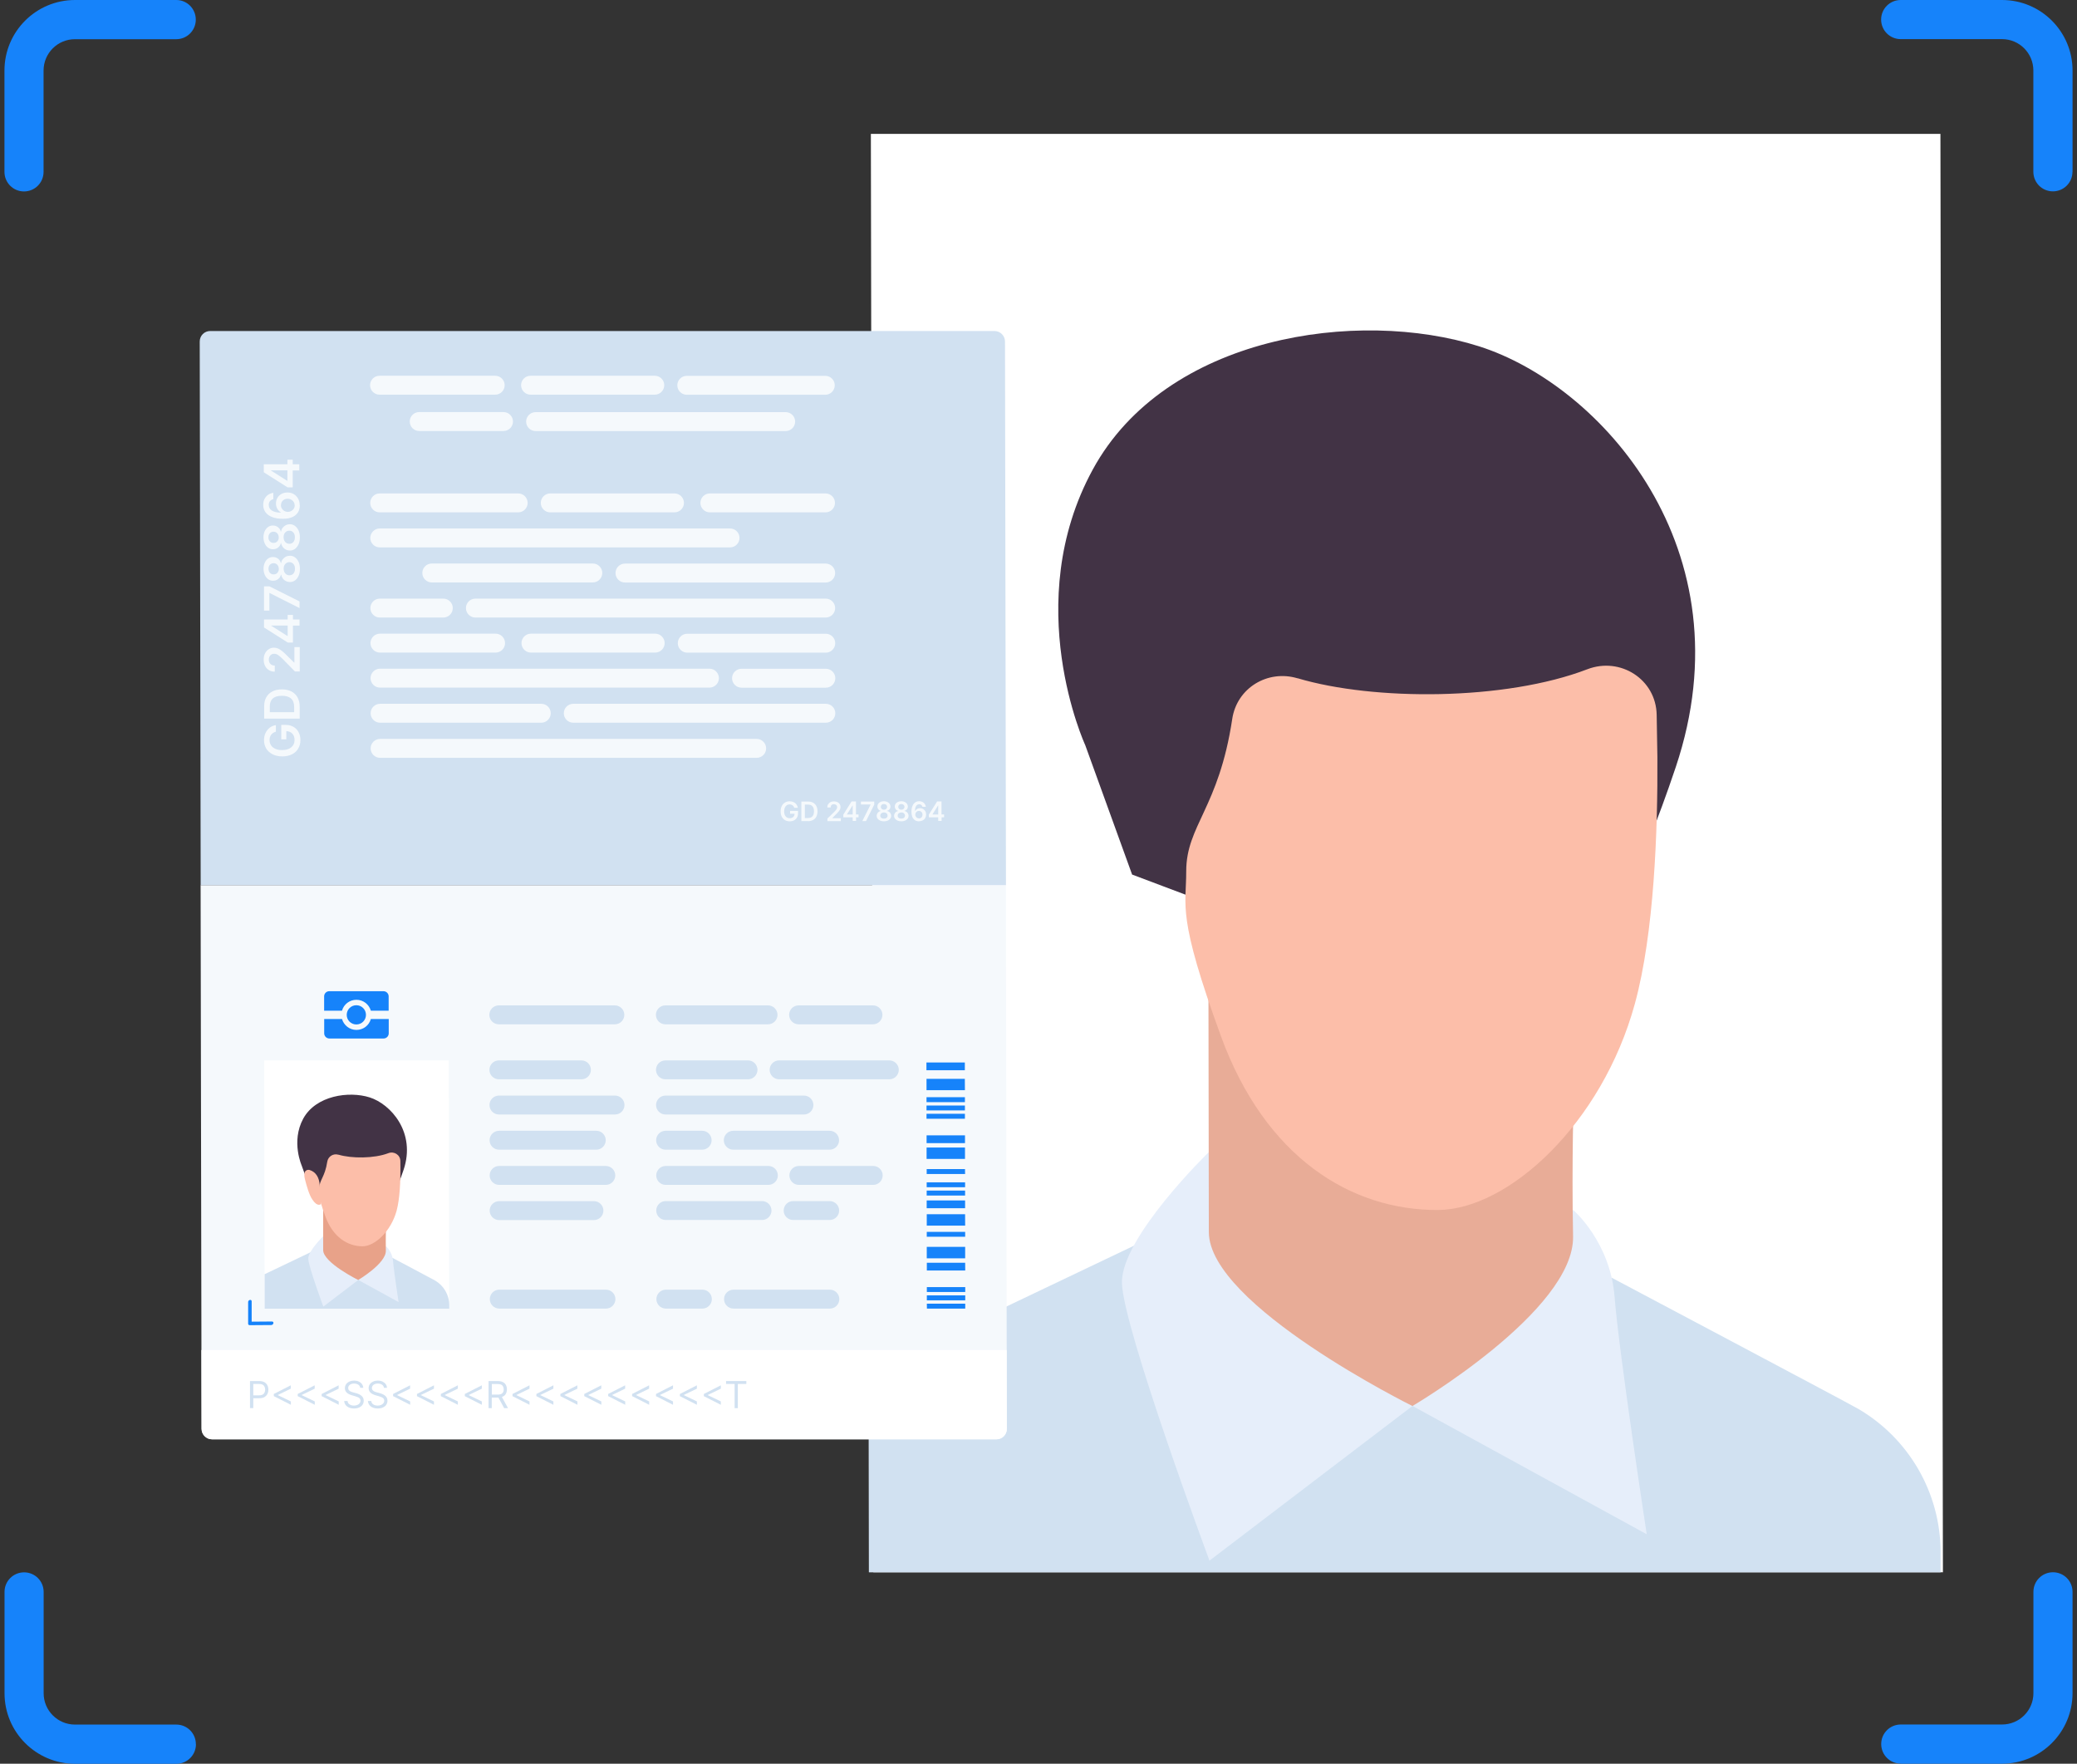 <svg width="212" height="180" viewBox="0 0 212 180" fill="none" xmlns="http://www.w3.org/2000/svg">
<rect x="0" y="0" width="212" height="180" fill="#333333" stroke="none"/>
<g clip-path="url(#clip0_1_4021)">
<path d="M2.451 19.538C3.555 19.538 4.447 18.646 4.447 17.542V7.2C4.447 5.433 5.879 4.001 7.646 4.001H17.988C19.093 4.001 19.985 3.109 19.985 2.005C19.985 0.9 19.101 0 17.996 0H7.655C3.678 0 0.455 3.224 0.455 7.2V17.542C0.455 18.646 1.346 19.538 2.451 19.538Z" fill="#1683FA"/>
<path d="M19.992 178.003C19.992 176.899 19.101 176.007 17.996 176.007H7.654C5.887 176.007 4.455 174.575 4.455 172.808V162.466C4.455 161.362 3.563 160.47 2.459 160.47C1.354 160.47 0.462 161.362 0.462 162.466V172.808C0.462 176.784 3.686 180.008 7.662 180.008H18.004C19.109 180.008 20.001 179.116 20.001 178.012L19.992 178.003Z" fill="#1683FA"/>
<path d="M211.546 17.542V7.2C211.546 3.224 208.322 0 204.346 0H194.004C192.899 0 192.007 0.892 192.007 1.996C192.007 3.101 192.899 3.993 194.004 3.993H204.346C206.113 3.993 207.545 5.425 207.545 7.192V17.534C207.545 18.638 208.436 19.53 209.541 19.53C210.646 19.53 211.537 18.638 211.537 17.534L211.546 17.542Z" fill="#1683FA"/>
<path d="M194.003 180H204.345C208.321 180 211.545 176.776 211.545 172.8V162.458C211.545 161.354 210.653 160.462 209.549 160.462C208.444 160.462 207.552 161.354 207.552 162.458V172.8C207.552 174.567 206.121 175.999 204.353 175.999H194.012C192.907 175.999 192.015 176.891 192.015 177.996C192.015 179.1 192.907 179.992 194.012 179.992L194.003 180Z" fill="#1683FA"/>
<path d="M198.314 160.462H89.144L88.89 13.664H198.06L198.314 160.462Z" fill="white"/>
<path d="M164.507 130.402C164.507 130.402 188.652 143.19 189.675 143.788C194.797 146.782 198.069 152.305 198.077 158.409V160.47H88.686L88.654 140.049L115.736 127.138L164.507 130.41V130.402Z" fill="#D1E1F1"/>
<path d="M160.58 123.489C160.58 123.489 164.368 126.737 164.802 132.366C165.236 137.995 168.083 156.584 168.083 156.584L144.167 143.485L160.58 123.48V123.489Z" fill="#E6EEFA"/>
<path d="M144.167 143.493L123.451 159.276C123.451 159.276 114.656 135.614 114.517 130.967C114.377 126.32 123.377 117.59 123.377 117.59L144.167 143.502V143.493Z" fill="#E6EEFA"/>
<path d="M160.646 111.143C160.646 111.143 160.409 118.564 160.564 126.173C160.72 133.774 144.168 143.494 144.168 143.494C144.168 143.494 123.402 133.217 123.386 125.747C123.37 118.285 123.345 100.04 123.345 100.04L160.646 111.143Z" fill="#E8AC97"/>
<path d="M110.769 76.043C110.769 76.043 104.093 61.577 111.538 47.922C118.975 34.266 138.579 31.411 150.974 35.346C163.37 39.29 178.506 56.054 171.044 78.293C163.583 100.531 156.726 104.769 156.726 104.769L115.555 89.256L110.769 76.043Z" fill="#423345"/>
<path d="M132.443 69.219C140.207 71.534 153.626 71.526 162.02 68.302C165.391 67.01 169.032 69.334 169.097 72.95C169.138 75.175 169.163 76.984 169.171 77.311C169.212 84.707 168.852 95.204 166.872 102.437C163.517 114.685 153.969 123.456 146.769 123.489C137.9 123.53 129.154 118.138 124.629 105.767C120.105 93.396 121.087 92.537 121.078 88.921C121.078 84.249 124.408 82.465 125.775 73.375C126.249 70.217 129.383 68.311 132.443 69.227V69.219Z" fill="#FCBEA9"/>
<path d="M20.476 90.336L20.574 145.817C20.574 146.406 21.057 146.889 21.646 146.889H101.705C102.294 146.889 102.769 146.414 102.769 145.817L102.671 90.336H20.476Z" fill="#F5F9FC"/>
<path d="M101.509 33.783H21.45C20.861 33.783 20.386 34.258 20.386 34.855L20.484 90.336H102.679L102.581 34.855C102.581 34.266 102.098 33.783 101.509 33.783Z" fill="#D1E1F1"/>
<path d="M45.848 133.553H27.013L26.964 108.222H45.807L45.848 133.553Z" fill="white"/>
<path d="M40.071 128.381C40.071 128.381 44.228 130.582 44.408 130.688C45.291 131.204 45.856 132.153 45.856 133.208V133.56H27.013V130.042L31.669 127.816L40.071 128.381Z" fill="#D1E1F1"/>
<path d="M39.393 127.187C39.393 127.187 40.047 127.743 40.121 128.717C40.194 129.69 40.685 132.889 40.685 132.889L36.57 130.631L39.393 127.187Z" fill="#E6EEFA"/>
<path d="M36.57 130.631L33.003 133.348C33.003 133.348 31.489 129.273 31.465 128.471C31.44 127.67 32.995 126.164 32.995 126.164L36.578 130.623L36.57 130.631Z" fill="#E6EEFA"/>
<path d="M39.401 125.06C39.401 125.06 39.36 126.336 39.384 127.645C39.409 128.954 36.561 130.632 36.561 130.632C36.561 130.632 32.986 128.864 32.986 127.58C32.986 126.295 32.986 123.153 32.986 123.153L39.409 125.068L39.401 125.06Z" fill="#E8A289"/>
<path d="M30.818 119.013C30.818 119.013 29.672 116.526 30.949 114.169C32.233 111.813 35.604 111.322 37.74 112.001C39.875 112.68 42.485 115.568 41.192 119.398C39.908 123.227 38.73 123.955 38.73 123.955L31.636 121.279L30.81 119.005L30.818 119.013Z" fill="#423345"/>
<path d="M34.549 117.843C35.883 118.244 38.199 118.244 39.647 117.687C40.228 117.466 40.858 117.867 40.866 118.489C40.866 118.874 40.874 119.185 40.874 119.242C40.874 120.518 40.817 122.326 40.481 123.57C39.9 125.681 38.256 127.186 37.02 127.195C35.49 127.195 33.985 126.27 33.208 124.143C32.43 122.015 32.594 121.868 32.594 121.238C32.594 120.436 33.167 120.125 33.404 118.563C33.486 118.023 34.026 117.687 34.549 117.851V117.843Z" fill="#FCBEA9"/>
<path d="M32.626 120.912C32.626 120.912 32.626 120.903 32.626 120.895C32.577 120.241 32.291 119.611 31.579 119.398C31.513 119.382 30.867 119.3 31.121 120.331C31.301 121.051 31.554 121.926 31.857 122.384C32.413 123.26 32.773 122.875 32.773 122.875L32.626 120.912Z" fill="#FCBEA9"/>
<path d="M25.467 135.238C25.385 135.238 25.328 135.181 25.328 135.099V132.882C25.328 132.783 25.401 132.693 25.508 132.669C25.614 132.652 25.688 132.71 25.688 132.808V134.886L27.766 134.87C27.864 134.87 27.93 134.952 27.905 135.05C27.88 135.148 27.79 135.23 27.692 135.23L25.475 135.246L25.467 135.238Z" fill="#1683FA"/>
<path d="M20.558 137.782L20.575 145.825C20.575 146.414 21.057 146.897 21.646 146.897H101.705C102.294 146.897 102.769 146.422 102.769 145.825L102.753 137.782H20.558Z" fill="white"/>
<path d="M25.517 143.714V140.948H26.45C26.671 140.948 26.843 140.989 26.982 141.063C27.121 141.136 27.219 141.243 27.293 141.382C27.358 141.513 27.391 141.66 27.391 141.824C27.391 141.987 27.358 142.135 27.293 142.266C27.227 142.396 27.121 142.503 26.99 142.585C26.851 142.666 26.679 142.699 26.458 142.699H25.852V143.706H25.517V143.714ZM25.852 142.405H26.45C26.671 142.405 26.826 142.347 26.924 142.241C27.014 142.126 27.064 141.987 27.064 141.824C27.064 141.66 27.014 141.521 26.924 141.406C26.826 141.3 26.671 141.243 26.442 141.243H25.852V142.405Z" fill="#D1E1F1"/>
<path d="M27.947 142.478V142.265L29.681 141.382V141.725L28.364 142.364V142.388L29.689 143.026V143.37L27.947 142.486V142.478Z" fill="#D1E1F1"/>
<path d="M30.386 142.478V142.265L32.121 141.382V141.725L30.803 142.364V142.388L32.129 143.026V143.37L30.386 142.486V142.478Z" fill="#D1E1F1"/>
<path d="M32.832 142.478V142.265L34.566 141.382V141.725L33.249 142.364V142.388L34.574 143.026V143.37L32.832 142.486V142.478Z" fill="#D1E1F1"/>
<path d="M36.767 141.636C36.75 141.497 36.685 141.39 36.57 141.317C36.456 141.243 36.317 141.202 36.145 141.202C35.965 141.202 35.818 141.243 35.703 141.333C35.589 141.423 35.539 141.529 35.539 141.66C35.539 141.758 35.572 141.84 35.63 141.898C35.687 141.955 35.76 142.004 35.842 142.037C35.924 142.069 35.998 142.094 36.071 142.11L36.349 142.184C36.423 142.2 36.505 142.233 36.587 142.266C36.677 142.299 36.759 142.348 36.84 142.405C36.922 142.462 36.988 142.536 37.045 142.626C37.094 142.716 37.127 142.822 37.127 142.953C37.127 143.1 37.086 143.239 37.012 143.354C36.93 143.477 36.824 143.567 36.669 143.64C36.521 143.714 36.341 143.747 36.129 143.747C35.834 143.747 35.597 143.673 35.417 143.534C35.245 143.395 35.147 143.207 35.13 142.986H35.474C35.482 143.092 35.515 143.174 35.58 143.248C35.646 143.313 35.719 143.362 35.818 143.403C35.916 143.436 36.014 143.452 36.129 143.452C36.26 143.452 36.374 143.428 36.472 143.387C36.57 143.346 36.652 143.288 36.709 143.215C36.767 143.141 36.8 143.051 36.8 142.953C36.8 142.863 36.775 142.789 36.726 142.732C36.677 142.675 36.603 142.626 36.521 142.593C36.44 142.56 36.349 142.528 36.251 142.495L35.908 142.397C35.695 142.331 35.523 142.249 35.392 142.127C35.27 142.012 35.204 141.857 35.204 141.677C35.204 141.521 35.245 141.39 35.327 141.268C35.409 141.153 35.523 141.063 35.67 140.998C35.809 140.932 35.973 140.899 36.145 140.899C36.317 140.899 36.48 140.932 36.62 140.998C36.759 141.063 36.865 141.145 36.947 141.259C37.029 141.366 37.069 141.497 37.078 141.636H36.75H36.767Z" fill="#D1E1F1"/>
<path d="M39.189 141.636C39.172 141.497 39.107 141.39 38.992 141.317C38.878 141.243 38.739 141.202 38.567 141.202C38.387 141.202 38.239 141.243 38.125 141.333C38.01 141.423 37.961 141.529 37.961 141.66C37.961 141.758 37.994 141.84 38.051 141.898C38.109 141.955 38.182 142.004 38.264 142.037C38.346 142.069 38.419 142.094 38.493 142.11L38.771 142.184C38.845 142.2 38.927 142.233 39.009 142.266C39.099 142.299 39.18 142.348 39.262 142.405C39.344 142.462 39.41 142.536 39.467 142.626C39.516 142.716 39.549 142.822 39.549 142.953C39.549 143.1 39.508 143.239 39.434 143.354C39.36 143.477 39.246 143.567 39.09 143.64C38.943 143.714 38.763 143.747 38.55 143.747C38.256 143.747 38.019 143.673 37.839 143.534C37.667 143.395 37.569 143.207 37.552 142.986H37.896C37.904 143.092 37.937 143.174 38.002 143.248C38.068 143.313 38.141 143.362 38.239 143.403C38.338 143.436 38.436 143.452 38.55 143.452C38.681 143.452 38.796 143.428 38.894 143.387C38.992 143.346 39.074 143.288 39.131 143.215C39.189 143.141 39.221 143.051 39.221 142.953C39.221 142.863 39.197 142.789 39.148 142.732C39.099 142.675 39.025 142.626 38.943 142.593C38.861 142.56 38.771 142.528 38.673 142.495L38.33 142.397C38.117 142.331 37.945 142.249 37.814 142.127C37.691 142.012 37.626 141.857 37.626 141.677C37.626 141.521 37.667 141.39 37.749 141.268C37.83 141.153 37.945 141.063 38.092 140.998C38.231 140.932 38.395 140.899 38.567 140.899C38.739 140.899 38.902 140.932 39.041 140.998C39.18 141.063 39.287 141.145 39.369 141.259C39.45 141.366 39.491 141.497 39.499 141.636H39.172H39.189Z" fill="#D1E1F1"/>
<path d="M40.123 142.478V142.265L41.857 141.382V141.725L40.54 142.364V142.388L41.865 143.026V143.37L40.123 142.486V142.478Z" fill="#D1E1F1"/>
<path d="M42.56 142.478V142.265L44.295 141.382V141.725L42.969 142.364V142.388L44.295 143.026V143.37L42.552 142.486L42.56 142.478Z" fill="#D1E1F1"/>
<path d="M44.998 142.478V142.265L46.733 141.382V141.725L45.407 142.364V142.388L46.733 143.026V143.37L44.99 142.486L44.998 142.478Z" fill="#D1E1F1"/>
<path d="M47.445 142.478V142.265L49.18 141.382V141.725L47.854 142.364V142.388L49.18 143.026V143.37L47.437 142.486L47.445 142.478Z" fill="#D1E1F1"/>
<path d="M49.867 143.714V140.948H50.8C51.013 140.948 51.193 140.981 51.332 141.055C51.471 141.128 51.577 141.226 51.642 141.357C51.708 141.488 51.741 141.627 51.741 141.791C51.741 141.971 51.7 142.135 51.618 142.274C51.536 142.413 51.405 142.511 51.225 142.568L51.855 143.714H51.462L50.873 142.634C50.873 142.634 50.824 142.634 50.8 142.634H50.194V143.714H49.859H49.867ZM50.203 142.331H50.8C51.021 142.331 51.176 142.282 51.274 142.192C51.373 142.094 51.413 141.963 51.413 141.799C51.413 141.636 51.364 141.496 51.274 141.398C51.184 141.3 51.021 141.251 50.792 141.251H50.203V142.339V142.331Z" fill="#D1E1F1"/>
<path d="M52.313 142.478V142.265L54.047 141.382V141.725L52.722 142.364V142.388L54.047 143.026V143.37L52.304 142.486L52.313 142.478Z" fill="#D1E1F1"/>
<path d="M54.75 142.478V142.265L56.484 141.382V141.725L55.159 142.364V142.388L56.484 143.026V143.37L54.742 142.486L54.75 142.478Z" fill="#D1E1F1"/>
<path d="M57.197 142.478V142.265L58.931 141.382V141.725L57.614 142.364V142.388L58.94 143.026V143.37L57.197 142.486V142.478Z" fill="#D1E1F1"/>
<path d="M59.636 142.478V142.265L61.371 141.382V141.725L60.053 142.364V142.388L61.379 143.026V143.37L59.636 142.486V142.478Z" fill="#D1E1F1"/>
<path d="M62.074 142.478V142.265L63.808 141.382V141.725L62.491 142.364V142.388L63.816 143.026V143.37L62.074 142.486V142.478Z" fill="#D1E1F1"/>
<path d="M64.519 142.478V142.265L66.254 141.382V141.725L64.936 142.364V142.388L66.262 143.026V143.37L64.519 142.486V142.478Z" fill="#D1E1F1"/>
<path d="M66.959 142.478V142.265L68.693 141.382V141.725L67.368 142.364V142.388L68.693 143.026V143.37L66.951 142.486L66.959 142.478Z" fill="#D1E1F1"/>
<path d="M69.396 142.478V142.265L71.131 141.382V141.725L69.805 142.364V142.388L71.131 143.026V143.37L69.388 142.486L69.396 142.478Z" fill="#D1E1F1"/>
<path d="M71.842 142.478V142.265L73.576 141.382V141.725L72.251 142.364V142.388L73.576 143.026V143.37L71.834 142.486L71.842 142.478Z" fill="#D1E1F1"/>
<path d="M74.109 141.243V140.948H76.179V141.243H75.312V143.714H74.984V141.243H74.109Z" fill="#D1E1F1"/>
<path d="M50.92 110.152H59.347C59.879 110.152 60.313 109.718 60.313 109.186C60.313 108.654 59.879 108.221 59.347 108.221H50.92C50.388 108.221 49.955 108.654 49.955 109.186C49.955 109.718 50.388 110.152 50.92 110.152Z" fill="#D1E1F1"/>
<path d="M67.922 110.152H76.35C76.881 110.152 77.315 109.718 77.315 109.186C77.315 108.654 76.881 108.221 76.35 108.221H67.922C67.39 108.221 66.957 108.654 66.957 109.186C66.957 109.718 67.39 110.152 67.922 110.152Z" fill="#D1E1F1"/>
<path d="M67.938 117.335H71.668C72.2 117.335 72.634 116.902 72.634 116.37C72.634 115.838 72.2 115.404 71.668 115.404H67.938C67.406 115.404 66.972 115.838 66.972 116.37C66.972 116.902 67.406 117.335 67.938 117.335Z" fill="#D1E1F1"/>
<path d="M74.844 117.335H84.679C85.21 117.335 85.644 116.902 85.644 116.37C85.644 115.838 85.21 115.404 84.679 115.404H74.844C74.312 115.404 73.879 115.838 73.879 116.37C73.879 116.902 74.312 117.335 74.844 117.335Z" fill="#D1E1F1"/>
<path d="M67.963 133.552H71.694C72.226 133.552 72.659 133.118 72.659 132.587C72.659 132.055 72.226 131.621 71.694 131.621H67.963C67.431 131.621 66.998 132.055 66.998 132.587C66.998 133.118 67.431 133.552 67.963 133.552Z" fill="#D1E1F1"/>
<path d="M74.869 133.552H84.704C85.236 133.552 85.669 133.118 85.669 132.587C85.669 132.055 85.236 131.621 84.704 131.621H74.869C74.337 131.621 73.904 132.055 73.904 132.587C73.904 133.118 74.337 133.552 74.869 133.552Z" fill="#D1E1F1"/>
<path d="M84.686 122.58H80.955C80.423 122.58 79.99 123.014 79.99 123.546C79.99 124.077 80.423 124.511 80.955 124.511H84.686C85.218 124.511 85.652 124.077 85.652 123.546C85.652 123.014 85.218 122.58 84.686 122.58Z" fill="#D1E1F1"/>
<path d="M77.782 122.58H67.947C67.416 122.58 66.982 123.014 66.982 123.546C66.982 124.077 67.416 124.511 67.947 124.511H77.782C78.314 124.511 78.747 124.077 78.747 123.546C78.747 123.014 78.314 122.58 77.782 122.58Z" fill="#D1E1F1"/>
<path d="M79.524 110.152H90.774C91.305 110.152 91.739 109.718 91.739 109.186C91.739 108.654 91.305 108.221 90.774 108.221H79.524C78.992 108.221 78.558 108.654 78.558 109.186C78.558 109.718 78.992 110.152 79.524 110.152Z" fill="#D1E1F1"/>
<path d="M67.93 113.743H82.06C82.592 113.743 83.025 113.31 83.025 112.778C83.025 112.246 82.592 111.812 82.06 111.812H67.93C67.398 111.812 66.964 112.246 66.964 112.778C66.964 113.31 67.398 113.743 67.93 113.743Z" fill="#D1E1F1"/>
<path d="M67.947 120.927H78.428C78.96 120.927 79.394 120.493 79.394 119.962C79.394 119.43 78.96 118.996 78.428 118.996H67.947C67.416 118.996 66.982 119.43 66.982 119.962C66.982 120.493 67.416 120.927 67.947 120.927Z" fill="#D1E1F1"/>
<path d="M81.537 120.927H89.13C89.662 120.927 90.095 120.493 90.095 119.962C90.095 119.43 89.662 118.996 89.13 118.996H81.537C81.005 118.996 80.572 119.43 80.572 119.962C80.572 120.493 81.005 120.927 81.537 120.927Z" fill="#D1E1F1"/>
<path d="M67.914 104.539H78.395C78.927 104.539 79.36 104.106 79.36 103.574C79.36 103.042 78.927 102.608 78.395 102.608H67.914C67.382 102.608 66.949 103.042 66.949 103.574C66.949 104.106 67.382 104.539 67.914 104.539Z" fill="#D1E1F1"/>
<path d="M81.512 104.539H89.105C89.636 104.539 90.07 104.106 90.07 103.574C90.07 103.042 89.636 102.608 89.105 102.608H81.512C80.98 102.608 80.546 103.042 80.546 103.574C80.546 104.106 80.98 104.539 81.512 104.539Z" fill="#D1E1F1"/>
<path d="M50.938 117.335H60.862C61.394 117.335 61.828 116.902 61.828 116.37C61.828 115.838 61.394 115.404 60.862 115.404H50.938C50.406 115.404 49.972 115.838 49.972 116.37C49.972 116.902 50.406 117.335 50.938 117.335Z" fill="#D1E1F1"/>
<path d="M50.945 120.927H61.835C62.367 120.927 62.801 120.493 62.801 119.962C62.801 119.43 62.367 118.996 61.835 118.996H50.945C50.414 118.996 49.98 119.43 49.98 119.962C49.98 120.493 50.414 120.927 50.945 120.927Z" fill="#D1E1F1"/>
<path d="M50.961 133.552H61.851C62.383 133.552 62.816 133.118 62.816 132.587C62.816 132.055 62.383 131.621 61.851 131.621H50.961C50.429 131.621 49.996 132.055 49.996 132.587C49.996 133.118 50.429 133.552 50.961 133.552Z" fill="#D1E1F1"/>
<path d="M50.945 124.519H60.624C61.156 124.519 61.59 124.085 61.59 123.553C61.59 123.022 61.156 122.588 60.624 122.588H50.945C50.414 122.588 49.98 123.022 49.98 123.553C49.98 124.085 50.414 124.519 50.945 124.519Z" fill="#D1E1F1"/>
<path d="M50.928 113.743H62.775C63.307 113.743 63.741 113.31 63.741 112.778C63.741 112.246 63.307 111.812 62.775 111.812H50.928C50.396 111.812 49.962 112.246 49.962 112.778C49.962 113.31 50.396 113.743 50.928 113.743Z" fill="#D1E1F1"/>
<path d="M50.912 104.539H62.76C63.291 104.539 63.725 104.106 63.725 103.574C63.725 103.042 63.291 102.608 62.76 102.608H50.912C50.38 102.608 49.947 103.042 49.947 103.574C49.947 104.106 50.38 104.539 50.912 104.539Z" fill="#D1E1F1"/>
<path d="M94.562 109.227V108.434H98.481V109.227H94.562Z" fill="#1683FA"/>
<path d="M94.578 116.665V115.871H98.497V116.665H94.578Z" fill="#1683FA"/>
<path d="M94.587 123.308V122.515H98.507V123.308H94.587Z" fill="#1683FA"/>
<path d="M94.57 112.484V111.977H98.489V112.484H94.57Z" fill="#1683FA"/>
<path d="M94.57 113.326V112.827H98.489V113.326H94.57Z" fill="#1683FA"/>
<path d="M94.57 114.177V113.67H98.489V114.177H94.57Z" fill="#1683FA"/>
<path d="M94.587 121.165V120.666H98.507V121.165H94.587Z" fill="#1683FA"/>
<path d="M94.587 122.015V121.508H98.507V122.015H94.587Z" fill="#1683FA"/>
<path d="M94.587 119.815V119.315H98.498L98.507 119.815H94.587Z" fill="#1683FA"/>
<path d="M94.57 111.264V110.103H98.481L98.489 111.264H94.57Z" fill="#1683FA"/>
<path d="M94.578 118.276V117.114H98.497V118.276H94.578Z" fill="#1683FA"/>
<path d="M98.514 128.872L98.522 129.666H94.603V128.872H98.514Z" fill="#1683FA"/>
<path d="M98.522 133.053V133.552H94.611L94.603 133.053H98.522Z" fill="#1683FA"/>
<path d="M98.522 132.202V132.709H94.603V132.202H98.522Z" fill="#1683FA"/>
<path d="M98.522 131.359V131.858H94.603V131.359H98.522Z" fill="#1683FA"/>
<path d="M98.514 125.722V126.221H94.595V125.722H98.514Z" fill="#1683FA"/>
<path d="M98.514 127.252V128.422H94.595V127.252H98.514Z" fill="#1683FA"/>
<path d="M94.595 125.084V123.922H98.506L98.514 125.084H94.595Z" fill="#1683FA"/>
<path d="M37.354 103.574C37.354 104.114 36.92 104.555 36.372 104.555C35.824 104.555 35.39 104.114 35.39 103.574C35.39 103.034 35.824 102.592 36.372 102.592C36.92 102.592 37.354 103.034 37.354 103.574Z" fill="#1683FA"/>
<path d="M36.38 105.112C35.677 105.112 35.096 104.637 34.908 103.999H33.091V105.464C33.091 105.75 33.329 105.987 33.623 105.987H39.154C39.44 105.987 39.678 105.75 39.678 105.464V103.999H37.853C37.673 104.645 37.084 105.112 36.38 105.112Z" fill="#1683FA"/>
<path d="M39.138 101.16H33.607C33.321 101.16 33.084 101.397 33.084 101.684V103.148H34.908C35.088 102.502 35.677 102.036 36.381 102.036C37.084 102.036 37.665 102.51 37.853 103.148H39.67V101.684C39.67 101.397 39.433 101.16 39.138 101.16Z" fill="#1683FA"/>
<path d="M28.127 74.684C27.939 74.741 27.783 74.848 27.677 74.987C27.57 75.134 27.513 75.314 27.513 75.535C27.513 75.731 27.562 75.903 27.66 76.059C27.759 76.214 27.906 76.329 28.094 76.419C28.282 76.509 28.511 76.55 28.789 76.55C29.198 76.55 29.518 76.451 29.738 76.263C29.959 76.075 30.066 75.83 30.066 75.527C30.066 75.257 29.992 75.036 29.837 74.872C29.681 74.709 29.477 74.627 29.223 74.619V75.453H28.708V73.981H29.141C29.452 73.981 29.722 74.046 29.951 74.177C30.18 74.308 30.352 74.488 30.475 74.725C30.598 74.954 30.663 75.224 30.663 75.519C30.663 75.854 30.589 76.141 30.442 76.394C30.295 76.648 30.082 76.844 29.804 76.983C29.526 77.122 29.198 77.196 28.814 77.196C28.429 77.196 28.094 77.122 27.808 76.975C27.529 76.828 27.317 76.631 27.169 76.386C27.022 76.132 26.948 75.854 26.948 75.535C26.948 75.265 26.998 75.028 27.104 74.807C27.21 74.586 27.349 74.414 27.529 74.267C27.709 74.128 27.922 74.038 28.159 74.005V74.676L28.127 74.684Z" fill="#F5F9FC"/>
<path d="M30.589 72.115V73.342H26.964V72.09C26.964 71.73 27.03 71.419 27.177 71.165C27.324 70.904 27.529 70.707 27.799 70.568C28.069 70.429 28.396 70.356 28.773 70.356C29.149 70.356 29.476 70.429 29.746 70.568C30.016 70.707 30.229 70.912 30.368 71.174C30.515 71.436 30.589 71.755 30.589 72.123V72.115ZM30.024 72.687V72.147C30.024 71.386 29.607 71.01 28.773 71.01C27.938 71.01 27.529 71.386 27.537 72.131V72.687H30.024Z" fill="#F5F9FC"/>
<path d="M30.581 68.531H30.106L28.871 67.271C28.691 67.091 28.535 66.96 28.405 66.862C28.274 66.772 28.135 66.723 27.987 66.723C27.816 66.723 27.685 66.78 27.586 66.895C27.488 67.009 27.439 67.157 27.439 67.329C27.439 67.508 27.496 67.656 27.603 67.762C27.709 67.868 27.856 67.926 28.045 67.926V68.548C27.816 68.548 27.619 68.499 27.447 68.392C27.276 68.286 27.145 68.138 27.055 67.959C26.965 67.77 26.916 67.566 26.916 67.32C26.916 67.075 26.956 66.862 27.055 66.682C27.145 66.502 27.267 66.355 27.431 66.257C27.586 66.15 27.766 66.101 27.971 66.101C28.11 66.101 28.241 66.126 28.372 66.183C28.503 66.24 28.65 66.33 28.805 66.453C28.969 66.584 29.157 66.764 29.386 67.001L30.025 67.623H30.049V66.044H30.597V68.531H30.581Z" fill="#F5F9FC"/>
<path d="M29.902 65.578H29.378L26.948 64.039V63.221H29.362V62.755H29.902V63.221H30.573V63.851H29.902V65.578ZM29.362 63.843H27.693V63.868L29.338 64.907H29.362V63.843Z" fill="#F5F9FC"/>
<path d="M30.573 62.06L27.521 60.522H27.497V62.314H26.948V59.843H27.505L30.573 61.381V62.06Z" fill="#F5F9FC"/>
<path d="M30.614 58.05C30.614 58.312 30.573 58.55 30.483 58.754C30.393 58.959 30.271 59.114 30.123 59.229C29.968 59.343 29.796 59.4 29.6 59.4C29.453 59.4 29.305 59.368 29.183 59.302C29.052 59.237 28.945 59.147 28.863 59.032C28.782 58.918 28.724 58.787 28.7 58.648H28.675C28.634 58.836 28.536 58.983 28.389 59.098C28.242 59.212 28.07 59.27 27.873 59.27C27.685 59.27 27.522 59.22 27.374 59.114C27.227 59.008 27.113 58.869 27.031 58.68C26.949 58.5 26.9 58.288 26.9 58.059C26.9 57.83 26.941 57.617 27.023 57.437C27.104 57.257 27.219 57.109 27.366 57.003C27.514 56.897 27.677 56.848 27.865 56.848C28.062 56.848 28.233 56.905 28.381 57.02C28.528 57.134 28.626 57.281 28.667 57.469H28.692C28.716 57.33 28.765 57.2 28.855 57.085C28.945 56.97 29.052 56.88 29.174 56.815C29.305 56.749 29.444 56.717 29.592 56.717C29.788 56.717 29.96 56.774 30.115 56.889C30.271 57.003 30.393 57.167 30.483 57.363C30.573 57.568 30.614 57.797 30.614 58.059V58.05ZM28.454 58.05C28.454 57.887 28.405 57.748 28.307 57.641C28.209 57.535 28.078 57.478 27.923 57.478C27.767 57.478 27.644 57.535 27.546 57.641C27.448 57.748 27.399 57.887 27.407 58.05C27.407 58.222 27.456 58.361 27.554 58.468C27.653 58.574 27.775 58.623 27.931 58.623C28.086 58.623 28.217 58.574 28.315 58.459C28.413 58.353 28.463 58.214 28.463 58.042L28.454 58.05ZM30.107 58.05C30.107 57.846 30.058 57.682 29.952 57.559C29.845 57.437 29.714 57.38 29.543 57.371C29.371 57.371 29.232 57.437 29.117 57.559C29.003 57.682 28.953 57.846 28.953 58.042C28.953 58.239 29.011 58.402 29.117 58.525C29.232 58.656 29.371 58.713 29.543 58.713C29.706 58.713 29.845 58.656 29.952 58.533C30.058 58.41 30.107 58.247 30.107 58.042V58.05Z" fill="#F5F9FC"/>
<path d="M30.607 54.836C30.607 55.097 30.566 55.335 30.476 55.539C30.386 55.744 30.263 55.899 30.116 56.014C29.96 56.128 29.788 56.186 29.592 56.186C29.445 56.186 29.297 56.153 29.175 56.087C29.044 56.022 28.938 55.932 28.856 55.817C28.774 55.703 28.717 55.572 28.692 55.433H28.668C28.627 55.621 28.529 55.768 28.381 55.883C28.234 55.997 28.062 56.055 27.866 56.055C27.677 56.055 27.514 56.006 27.367 55.899C27.219 55.793 27.105 55.654 27.023 55.466C26.941 55.286 26.892 55.073 26.892 54.844C26.892 54.615 26.933 54.402 27.015 54.222C27.097 54.042 27.211 53.895 27.358 53.788C27.506 53.682 27.669 53.633 27.858 53.633C28.054 53.633 28.226 53.69 28.373 53.805C28.52 53.919 28.619 54.066 28.659 54.255H28.684C28.709 54.116 28.758 53.985 28.848 53.87C28.938 53.756 29.044 53.666 29.167 53.6C29.297 53.535 29.437 53.502 29.584 53.502C29.78 53.502 29.952 53.559 30.108 53.674C30.263 53.788 30.386 53.952 30.476 54.148C30.566 54.353 30.607 54.582 30.607 54.844V54.836ZM28.447 54.836C28.447 54.672 28.398 54.533 28.299 54.426C28.201 54.32 28.07 54.263 27.915 54.263C27.759 54.263 27.637 54.32 27.538 54.426C27.44 54.533 27.399 54.672 27.399 54.836C27.399 55.007 27.448 55.147 27.547 55.253C27.645 55.359 27.767 55.408 27.923 55.408C28.078 55.408 28.209 55.359 28.308 55.245C28.406 55.138 28.455 54.999 28.455 54.827L28.447 54.836ZM30.099 54.836C30.099 54.631 30.05 54.467 29.944 54.345C29.837 54.222 29.707 54.165 29.535 54.157C29.363 54.157 29.224 54.222 29.109 54.345C28.995 54.467 28.946 54.631 28.946 54.827C28.946 55.024 29.003 55.187 29.109 55.31C29.224 55.441 29.363 55.498 29.535 55.498C29.698 55.498 29.837 55.441 29.944 55.318C30.05 55.196 30.099 55.032 30.099 54.827V54.836Z" fill="#F5F9FC"/>
<path d="M30.606 51.571C30.606 51.743 30.573 51.914 30.516 52.078C30.459 52.242 30.36 52.389 30.221 52.52C30.09 52.651 29.91 52.757 29.681 52.831C29.46 52.913 29.174 52.945 28.847 52.945C28.429 52.945 28.078 52.888 27.783 52.773C27.488 52.659 27.259 52.495 27.104 52.283C26.948 52.07 26.867 51.816 26.867 51.53C26.867 51.301 26.908 51.096 26.998 50.924C27.088 50.753 27.21 50.605 27.366 50.499C27.521 50.393 27.701 50.327 27.898 50.294V50.941C27.759 50.974 27.644 51.039 27.554 51.145C27.472 51.243 27.431 51.374 27.431 51.53C27.431 51.783 27.538 51.972 27.759 52.111C27.979 52.25 28.282 52.315 28.667 52.315V52.291C28.511 52.201 28.389 52.078 28.299 51.914C28.209 51.751 28.168 51.579 28.168 51.383C28.168 51.17 28.217 50.982 28.315 50.81C28.413 50.638 28.552 50.507 28.732 50.409C28.912 50.311 29.117 50.262 29.338 50.262C29.575 50.262 29.788 50.311 29.976 50.425C30.164 50.532 30.311 50.687 30.426 50.883C30.532 51.08 30.589 51.309 30.589 51.571H30.606ZM30.074 51.571C30.074 51.44 30.041 51.325 29.976 51.227C29.91 51.129 29.828 51.047 29.722 50.99C29.616 50.933 29.493 50.9 29.362 50.9C29.231 50.9 29.117 50.924 29.01 50.982C28.904 51.039 28.822 51.121 28.765 51.219C28.708 51.317 28.675 51.432 28.675 51.563C28.675 51.694 28.708 51.808 28.773 51.906C28.838 52.013 28.92 52.086 29.027 52.152C29.133 52.209 29.248 52.242 29.378 52.242C29.501 52.242 29.624 52.209 29.73 52.152C29.837 52.094 29.919 52.013 29.984 51.914C30.049 51.816 30.082 51.702 30.082 51.571H30.074Z" fill="#F5F9FC"/>
<path d="M29.877 49.738H29.353L26.923 48.2V47.381H29.337V46.915H29.877V47.381H30.548V48.011H29.877V49.738ZM29.337 48.003H27.668V48.028L29.312 49.067H29.337V48.003Z" fill="#F5F9FC"/>
<path d="M81.07 82.44C81.037 82.334 80.98 82.252 80.898 82.186C80.817 82.129 80.718 82.096 80.596 82.096C80.489 82.096 80.391 82.121 80.309 82.178C80.227 82.236 80.162 82.309 80.113 82.415C80.064 82.522 80.039 82.645 80.039 82.8C80.039 83.029 80.088 83.201 80.195 83.324C80.301 83.446 80.432 83.504 80.604 83.504C80.751 83.504 80.874 83.463 80.964 83.381C81.054 83.299 81.095 83.185 81.103 83.046H80.645V82.759H81.455V82.996C81.455 83.168 81.422 83.316 81.348 83.438C81.275 83.561 81.177 83.659 81.046 83.725C80.915 83.79 80.776 83.823 80.604 83.823C80.424 83.823 80.26 83.782 80.121 83.7C79.982 83.618 79.876 83.496 79.794 83.348C79.712 83.193 79.679 83.013 79.679 82.8C79.679 82.587 79.72 82.399 79.802 82.252C79.884 82.096 79.99 81.982 80.129 81.9C80.268 81.818 80.424 81.777 80.596 81.777C80.743 81.777 80.874 81.802 80.996 81.859C81.119 81.916 81.217 81.99 81.291 82.096C81.365 82.195 81.414 82.309 81.438 82.44H81.07Z" fill="#F5F9FC"/>
<path d="M82.477 83.799H81.798V81.803H82.486C82.682 81.803 82.854 81.844 83.001 81.925C83.14 82.007 83.255 82.122 83.328 82.269C83.402 82.416 83.443 82.596 83.443 82.801C83.443 83.005 83.402 83.186 83.328 83.341C83.255 83.488 83.14 83.603 82.993 83.684C82.846 83.766 82.674 83.807 82.469 83.807L82.477 83.799ZM82.158 83.488H82.453C82.87 83.488 83.083 83.259 83.083 82.801C83.083 82.343 82.878 82.114 82.461 82.114H82.15V83.488H82.158Z" fill="#F5F9FC"/>
<path d="M84.457 83.799V83.537L85.153 82.858C85.251 82.76 85.325 82.67 85.374 82.604C85.423 82.531 85.447 82.457 85.447 82.375C85.447 82.277 85.415 82.203 85.349 82.154C85.284 82.097 85.21 82.073 85.112 82.073C85.014 82.073 84.932 82.105 84.875 82.162C84.817 82.22 84.785 82.302 84.785 82.408H84.441C84.441 82.285 84.466 82.171 84.531 82.081C84.588 81.991 84.67 81.917 84.768 81.86C84.867 81.811 84.989 81.786 85.12 81.786C85.251 81.786 85.374 81.811 85.472 81.86C85.57 81.909 85.652 81.974 85.709 82.064C85.766 82.154 85.791 82.252 85.791 82.359C85.791 82.433 85.775 82.506 85.75 82.58C85.726 82.653 85.668 82.735 85.603 82.817C85.529 82.907 85.431 83.013 85.3 83.136L84.957 83.488V83.504H85.824V83.807H84.457V83.799Z" fill="#F5F9FC"/>
<path d="M86.078 83.422V83.136L86.92 81.794H87.37V83.119H87.632V83.414H87.379V83.782H87.035V83.414H86.078V83.422ZM87.035 83.128V82.211H87.019L86.446 83.111V83.128H87.035Z" fill="#F5F9FC"/>
<path d="M88.016 83.799L88.858 82.122V82.106H87.876V81.803H89.235V82.114L88.392 83.799H88.016Z" fill="#F5F9FC"/>
<path d="M90.227 83.823C90.079 83.823 89.957 83.799 89.842 83.749C89.727 83.7 89.646 83.635 89.58 83.553C89.515 83.471 89.482 83.373 89.482 83.267C89.482 83.185 89.498 83.103 89.539 83.038C89.572 82.964 89.629 82.907 89.686 82.858C89.752 82.809 89.817 82.784 89.899 82.768V82.751C89.793 82.727 89.711 82.678 89.654 82.596C89.588 82.514 89.556 82.416 89.556 82.309C89.556 82.203 89.58 82.113 89.637 82.031C89.695 81.95 89.776 81.884 89.875 81.843C89.973 81.794 90.087 81.769 90.218 81.769C90.349 81.769 90.464 81.794 90.562 81.843C90.66 81.892 90.742 81.95 90.799 82.031C90.856 82.113 90.889 82.203 90.889 82.309C90.889 82.416 90.856 82.514 90.791 82.596C90.726 82.678 90.644 82.727 90.546 82.751V82.768C90.619 82.784 90.693 82.809 90.758 82.858C90.824 82.907 90.873 82.964 90.906 83.038C90.947 83.111 90.963 83.185 90.963 83.267C90.963 83.373 90.93 83.471 90.865 83.553C90.799 83.635 90.717 83.709 90.603 83.749C90.488 83.799 90.366 83.823 90.218 83.823H90.227ZM90.227 82.637C90.317 82.637 90.39 82.612 90.456 82.555C90.513 82.498 90.546 82.432 90.546 82.342C90.546 82.26 90.513 82.187 90.456 82.138C90.398 82.089 90.325 82.056 90.227 82.056C90.128 82.056 90.055 82.08 89.997 82.138C89.94 82.187 89.907 82.26 89.907 82.342C89.907 82.432 89.94 82.498 89.997 82.555C90.055 82.612 90.136 82.637 90.227 82.637ZM90.227 83.545C90.341 83.545 90.431 83.52 90.496 83.463C90.562 83.406 90.595 83.332 90.595 83.242C90.595 83.144 90.562 83.07 90.488 83.005C90.415 82.939 90.333 82.915 90.227 82.915C90.12 82.915 90.03 82.948 89.957 83.005C89.883 83.062 89.85 83.144 89.85 83.242C89.85 83.332 89.883 83.406 89.948 83.463C90.014 83.52 90.104 83.545 90.218 83.545H90.227Z" fill="#F5F9FC"/>
<path d="M92.002 83.823C91.855 83.823 91.732 83.799 91.617 83.749C91.503 83.7 91.421 83.635 91.356 83.553C91.29 83.471 91.257 83.373 91.257 83.267C91.257 83.185 91.274 83.103 91.315 83.038C91.347 82.964 91.405 82.907 91.462 82.858C91.527 82.809 91.593 82.784 91.675 82.768V82.751C91.568 82.727 91.486 82.678 91.429 82.596C91.364 82.514 91.331 82.416 91.331 82.309C91.331 82.203 91.356 82.113 91.413 82.031C91.47 81.95 91.552 81.884 91.65 81.843C91.748 81.794 91.863 81.769 91.994 81.769C92.125 81.769 92.239 81.794 92.337 81.843C92.436 81.892 92.517 81.95 92.575 82.031C92.632 82.113 92.665 82.203 92.665 82.309C92.665 82.416 92.632 82.514 92.566 82.596C92.501 82.678 92.419 82.727 92.321 82.751V82.768C92.395 82.784 92.468 82.809 92.534 82.858C92.599 82.907 92.648 82.964 92.681 83.038C92.722 83.111 92.738 83.185 92.738 83.267C92.738 83.373 92.706 83.471 92.64 83.553C92.575 83.635 92.493 83.709 92.378 83.749C92.264 83.799 92.141 83.823 91.994 83.823H92.002ZM92.002 82.637C92.092 82.637 92.165 82.612 92.231 82.555C92.288 82.498 92.321 82.432 92.321 82.342C92.321 82.26 92.288 82.187 92.231 82.138C92.174 82.089 92.1 82.056 92.002 82.056C91.904 82.056 91.83 82.08 91.773 82.138C91.716 82.187 91.683 82.26 91.683 82.342C91.683 82.432 91.716 82.498 91.773 82.555C91.83 82.612 91.912 82.637 92.002 82.637ZM92.002 83.545C92.116 83.545 92.206 83.52 92.272 83.463C92.337 83.406 92.37 83.332 92.37 83.242C92.37 83.144 92.337 83.07 92.264 83.005C92.19 82.939 92.108 82.915 92.002 82.915C91.895 82.915 91.805 82.948 91.732 83.005C91.658 83.062 91.626 83.144 91.626 83.242C91.626 83.332 91.658 83.406 91.724 83.463C91.789 83.52 91.879 83.545 91.994 83.545H92.002Z" fill="#F5F9FC"/>
<path d="M93.794 83.823C93.695 83.823 93.605 83.807 93.515 83.774C93.425 83.741 93.344 83.684 93.27 83.61C93.196 83.537 93.139 83.439 93.098 83.316C93.057 83.193 93.033 83.038 93.033 82.858C93.033 82.629 93.065 82.432 93.131 82.269C93.196 82.105 93.286 81.982 93.401 81.9C93.515 81.819 93.654 81.769 93.818 81.769C93.941 81.769 94.055 81.794 94.154 81.843C94.252 81.892 94.325 81.958 94.391 82.048C94.448 82.138 94.489 82.228 94.505 82.342H94.154C94.137 82.26 94.096 82.203 94.039 82.154C93.982 82.105 93.908 82.08 93.826 82.08C93.687 82.08 93.581 82.138 93.507 82.26C93.434 82.383 93.393 82.547 93.393 82.76H93.409C93.458 82.678 93.524 82.604 93.614 82.555C93.704 82.506 93.802 82.481 93.908 82.481C94.023 82.481 94.129 82.506 94.227 82.563C94.317 82.62 94.391 82.694 94.448 82.792C94.505 82.89 94.53 83.005 94.53 83.128C94.53 83.259 94.497 83.373 94.44 83.48C94.383 83.586 94.293 83.668 94.186 83.725C94.08 83.782 93.949 83.815 93.81 83.815L93.794 83.823ZM93.794 83.529C93.867 83.529 93.924 83.512 93.982 83.48C94.039 83.447 94.08 83.398 94.113 83.34C94.145 83.283 94.162 83.218 94.162 83.144C94.162 83.07 94.145 83.005 94.113 82.948C94.08 82.89 94.039 82.841 93.982 82.809C93.924 82.776 93.867 82.76 93.794 82.76C93.72 82.76 93.663 82.776 93.605 82.809C93.548 82.841 93.507 82.89 93.475 82.948C93.442 83.005 93.425 83.07 93.425 83.144C93.425 83.218 93.442 83.275 93.475 83.332C93.507 83.389 93.548 83.439 93.605 83.471C93.663 83.504 93.728 83.52 93.794 83.52V83.529Z" fill="#F5F9FC"/>
<path d="M94.808 83.422V83.136L95.651 81.794H96.101V83.119H96.363V83.414H96.109V83.782H95.765V83.414H94.808V83.422ZM95.765 83.128V82.211H95.749L95.176 83.111V83.128H95.765Z" fill="#F5F9FC"/>
<path d="M44.072 59.442H60.51C61.041 59.442 61.475 59.008 61.475 58.476C61.475 57.944 61.041 57.511 60.51 57.511H44.072C43.54 57.511 43.107 57.944 43.107 58.476C43.107 59.008 43.54 59.442 44.072 59.442Z" fill="#F5F9FC"/>
<path d="M62.826 58.484C62.826 59.016 63.259 59.45 63.791 59.45H84.278C84.81 59.45 85.244 59.016 85.244 58.484C85.244 57.952 84.81 57.519 84.278 57.519H63.791C63.259 57.519 62.826 57.952 62.826 58.484Z" fill="#F5F9FC"/>
<path d="M38.77 63.025H45.25C45.782 63.025 46.215 62.591 46.215 62.059C46.215 61.527 45.782 61.094 45.25 61.094H38.77C38.238 61.094 37.804 61.527 37.804 62.059C37.804 62.591 38.238 63.025 38.77 63.025Z" fill="#F5F9FC"/>
<path d="M84.278 61.094H48.524C47.992 61.094 47.558 61.527 47.558 62.059C47.558 62.591 47.992 63.025 48.524 63.025H84.278C84.81 63.025 85.244 62.591 85.244 62.059C85.244 61.527 84.81 61.094 84.278 61.094Z" fill="#F5F9FC"/>
<path d="M66.875 66.601C67.407 66.601 67.841 66.167 67.841 65.635C67.841 65.104 67.407 64.67 66.875 64.67H54.194C53.662 64.67 53.228 65.104 53.228 65.635C53.228 66.167 53.662 66.601 54.194 66.601H66.875Z" fill="#F5F9FC"/>
<path d="M84.287 64.678H70.149C69.617 64.678 69.183 65.111 69.183 65.643C69.183 66.175 69.617 66.609 70.149 66.609H84.287C84.819 66.609 85.252 66.175 85.252 65.643C85.252 65.111 84.819 64.678 84.287 64.678Z" fill="#F5F9FC"/>
<path d="M38.779 66.601H50.586C51.118 66.601 51.551 66.167 51.551 65.635C51.551 65.104 51.118 64.67 50.586 64.67H38.779C38.248 64.67 37.814 65.104 37.814 65.635C37.814 66.167 38.248 66.601 38.779 66.601Z" fill="#F5F9FC"/>
<path d="M38.787 70.176H72.415C72.946 70.176 73.38 69.742 73.38 69.211C73.38 68.679 72.946 68.245 72.415 68.245H38.787C38.255 68.245 37.822 68.679 37.822 69.211C37.822 69.742 38.255 70.176 38.787 70.176Z" fill="#F5F9FC"/>
<path d="M84.295 68.253H75.688C75.156 68.253 74.722 68.687 74.722 69.218C74.722 69.75 75.156 70.184 75.688 70.184H84.295C84.827 70.184 85.26 69.75 85.26 69.218C85.26 68.687 84.827 68.253 84.295 68.253Z" fill="#F5F9FC"/>
<path d="M38.762 55.865H74.516C75.048 55.865 75.482 55.432 75.482 54.9C75.482 54.368 75.048 53.935 74.516 53.935H38.762C38.23 53.935 37.796 54.368 37.796 54.9C37.796 55.432 38.23 55.865 38.762 55.865Z" fill="#F5F9FC"/>
<path d="M56.164 50.359C55.632 50.359 55.199 50.793 55.199 51.325C55.199 51.857 55.632 52.29 56.164 52.29H68.846C69.378 52.29 69.811 51.857 69.811 51.325C69.811 50.793 69.378 50.359 68.846 50.359H56.164Z" fill="#F5F9FC"/>
<path d="M38.754 52.29H52.892C53.424 52.29 53.858 51.857 53.858 51.325C53.858 50.793 53.424 50.359 52.892 50.359H38.754C38.222 50.359 37.789 50.793 37.789 51.325C37.789 51.857 38.222 52.29 38.754 52.29Z" fill="#F5F9FC"/>
<path d="M84.262 50.359H72.455C71.923 50.359 71.49 50.793 71.49 51.325C71.49 51.857 71.923 52.29 72.455 52.29H84.262C84.793 52.29 85.227 51.857 85.227 51.325C85.227 50.793 84.793 50.359 84.262 50.359Z" fill="#F5F9FC"/>
<path d="M38.795 73.759H55.249C55.78 73.759 56.214 73.325 56.214 72.794C56.214 72.262 55.78 71.828 55.249 71.828H38.795C38.263 71.828 37.83 72.262 37.83 72.794C37.83 73.325 38.263 73.759 38.795 73.759Z" fill="#F5F9FC"/>
<path d="M84.295 71.828H58.514C57.982 71.828 57.548 72.262 57.548 72.794C57.548 73.325 57.982 73.759 58.514 73.759H84.295C84.826 73.759 85.26 73.325 85.26 72.794C85.26 72.262 84.826 71.828 84.295 71.828Z" fill="#F5F9FC"/>
<path d="M77.233 75.412H38.795C38.263 75.412 37.83 75.846 37.83 76.378C37.83 76.909 38.263 77.343 38.795 77.343H77.233C77.765 77.343 78.199 76.909 78.199 76.378C78.199 75.846 77.765 75.412 77.233 75.412Z" fill="#F5F9FC"/>
<path d="M80.195 42.062H54.668C54.136 42.062 53.703 42.496 53.703 43.028C53.703 43.56 54.136 43.993 54.668 43.993H80.195C80.727 43.993 81.161 43.56 81.161 43.028C81.161 42.496 80.727 42.062 80.195 42.062Z" fill="#F5F9FC"/>
<path d="M42.787 43.986H51.395C51.926 43.986 52.36 43.552 52.36 43.02C52.36 42.488 51.926 42.055 51.395 42.055H42.787C42.255 42.055 41.822 42.488 41.822 43.02C41.822 43.552 42.255 43.986 42.787 43.986Z" fill="#F5F9FC"/>
<path d="M66.834 40.279C67.366 40.279 67.8 39.846 67.8 39.314C67.8 38.782 67.366 38.349 66.834 38.349H54.153C53.621 38.349 53.187 38.782 53.187 39.314C53.187 39.846 53.621 40.279 54.153 40.279H66.834Z" fill="#F5F9FC"/>
<path d="M84.238 38.357H70.1C69.568 38.357 69.134 38.791 69.134 39.323C69.134 39.855 69.568 40.288 70.1 40.288H84.238C84.77 40.288 85.203 39.855 85.203 39.323C85.203 38.791 84.77 38.357 84.238 38.357Z" fill="#F5F9FC"/>
<path d="M38.738 40.279H50.545C51.077 40.279 51.51 39.846 51.51 39.314C51.51 38.782 51.077 38.349 50.545 38.349H38.738C38.207 38.349 37.773 38.782 37.773 39.314C37.773 39.846 38.207 40.279 38.738 40.279Z" fill="#F5F9FC"/>
</g>
<defs>
<clipPath id="clip0_1_4021">
<rect width="211.091" height="180" fill="white" transform="translate(0.455)"/>
</clipPath>
</defs>
</svg>
